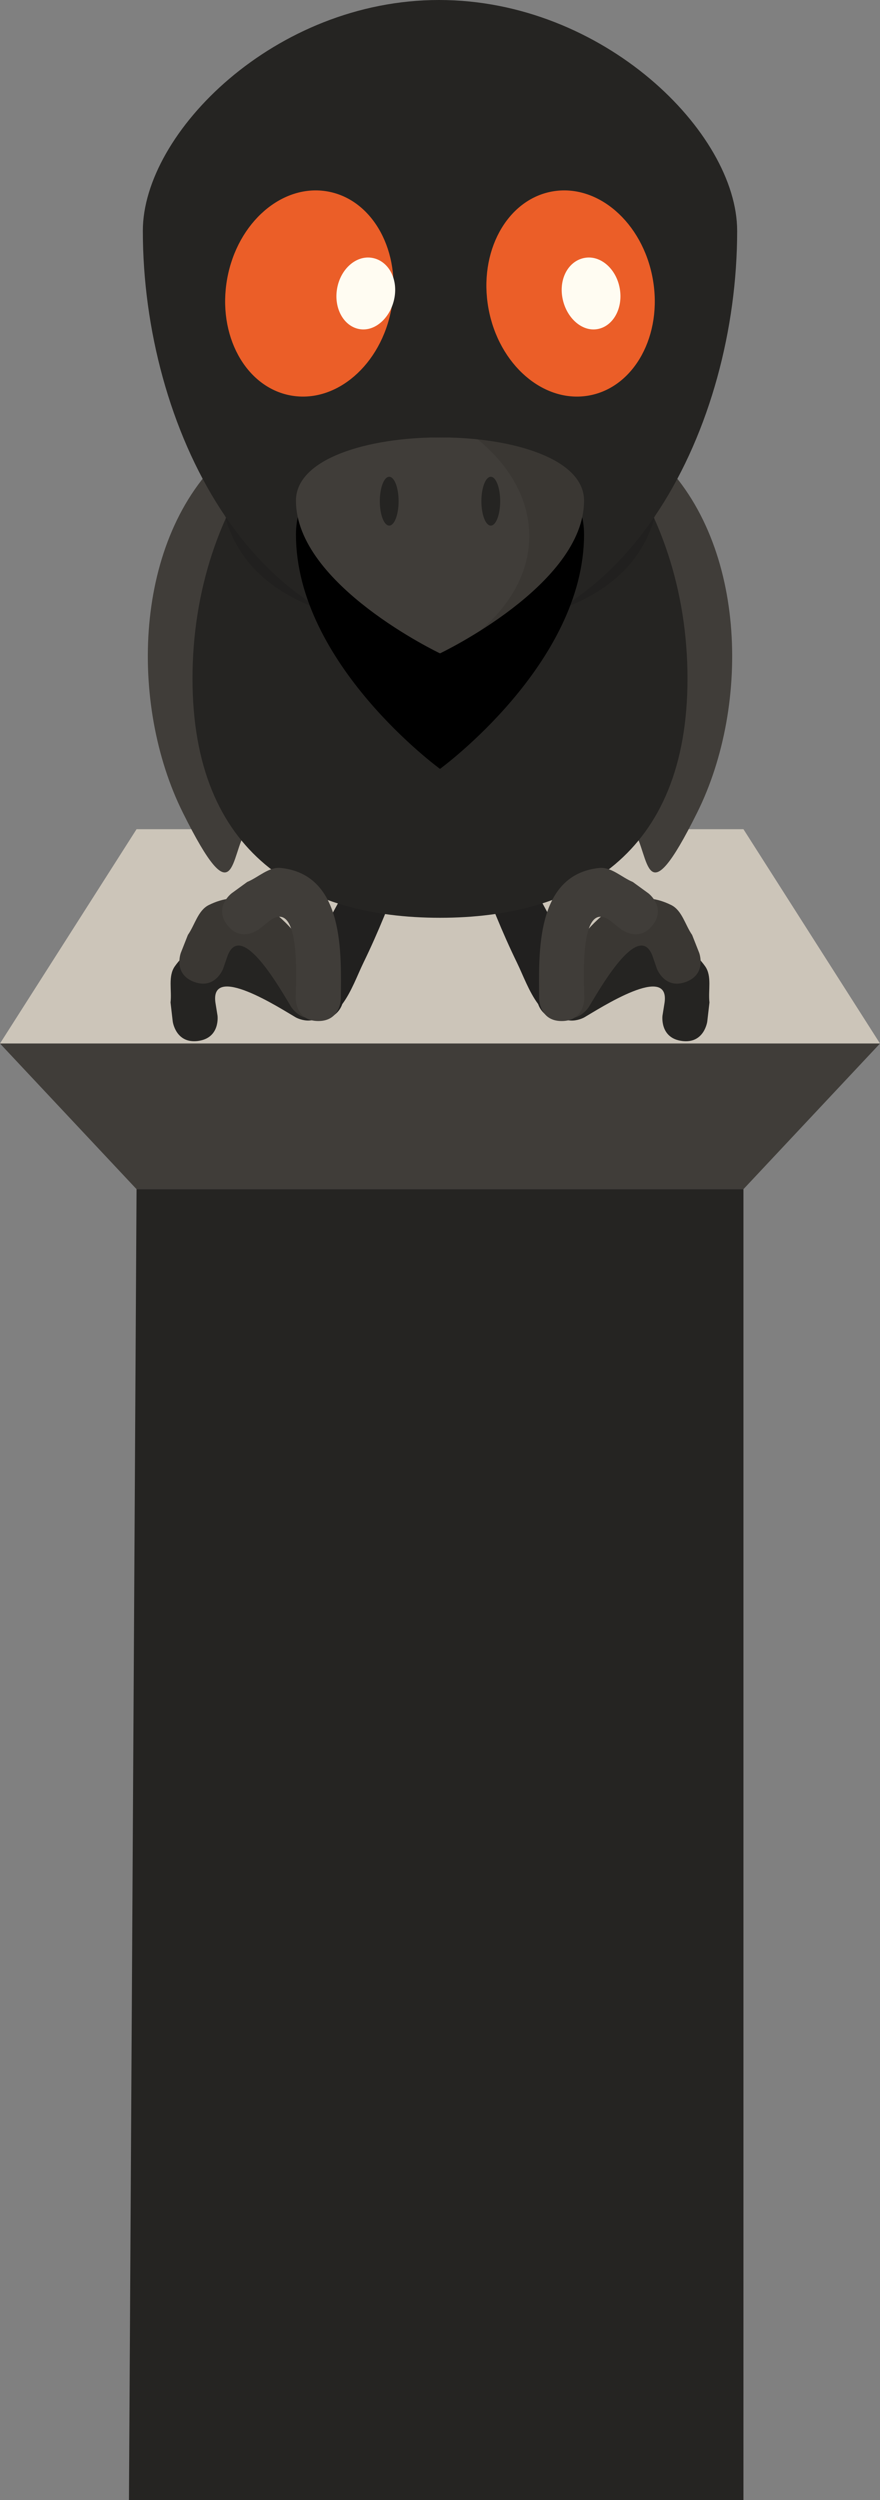 <svg version="1.1" xmlns="http://www.w3.org/2000/svg" xmlns:xlink="http://www.w3.org/1999/xlink" width="80" height="227.275" viewBox="0,0,80,227.275"><rect x="0" y="0" width="80" height="227.275" fill="#808080" stroke="none"/><g transform="translate(-280,-77.673)"><g data-paper-data="{&quot;isPaintingLayer&quot;:true}" fill-rule="nonzero" stroke-linecap="butt" stroke-linejoin="miter" stroke-miterlimit="10" stroke-dasharray="" stroke-dashoffset="0" style="mix-blend-mode: normal"><g stroke="none" stroke-width="0"><path d="M280,172.535l12.414,-19.483h55.172l12.414,19.483z" fill="#ccc5b9"/><path d="M360,172.535l-12.414,13.241h-55.172l-12.414,-13.241z" fill="#403d39"/><path d="M291.724,304.948l0.69,-119.172h55.172v119.172z" fill="#252422"/></g><g stroke="none"><g fill="#403d39" stroke-width="0.5"><path d="M302.404,153.161c-1.5,2.185 -0.911,8.192 -5.795,-1.642c-4.883,-9.834 -4.512,-24.882 3.833,-32.499c0,0 1.952,-1.706 3.514,0.427c1.562,2.133 -0.39,3.839 -0.39,3.839c-6.665,5.434 -6.153,18.482 -2.567,25.618l0.905,0.434c0,0 2,1.639 0.5,3.823z"/><path d="M338.096,149.338l0.905,-0.434c3.586,-7.136 4.098,-20.184 -2.567,-25.618c0,0 -1.952,-1.706 -0.39,-3.839c1.562,-2.133 3.514,-0.427 3.514,-0.427c8.345,7.617 8.716,22.665 3.833,32.499c-4.883,9.834 -4.295,3.827 -5.795,1.642c-1.5,-2.185 0.5,-3.823 0.5,-3.823z" data-paper-data="{&quot;index&quot;:null}"/></g><g><path d="M328.065,157.288c0.925,2.326 4.652,7.893 4.844,10.792c0.012,0.12 0.014,0.242 0.004,0.366c-0.087,1.131 -1.073,1.977 -2.204,1.89c-0.845,-0.065 -1.53,-0.632 -1.787,-1.386c-0.837,-1.125 -1.382,-2.651 -1.924,-3.763c-2.706,-5.556 -4.514,-11.37 -6.61,-17.16c-0.485,-1.34 -3.603,-5.4 -3.239,-6.819c0.514,-2.001 2.526,-2.876 3.836,-1.077c2.147,2.951 3.258,6.504 4.393,9.918c0.812,2.442 1.736,4.847 2.687,7.238z" data-paper-data="{&quot;index&quot;:null}" fill="#21201f" stroke-width="0.5"/><path d="M311.974,157.288c0.951,-2.392 1.875,-4.796 2.687,-7.238c1.135,-3.413 2.246,-6.967 4.393,-9.918c1.31,-1.8 3.322,-0.925 3.836,1.077c0.364,1.419 -2.754,5.478 -3.239,6.819c-2.096,5.79 -3.904,11.604 -6.61,17.16c-0.542,1.112 -1.086,2.639 -1.924,3.763c-0.257,0.754 -0.943,1.321 -1.787,1.386c-1.131,0.087 -2.117,-0.76 -2.204,-1.89c-0.01,-0.124 -0.008,-0.247 0.004,-0.366c0.192,-2.898 3.92,-8.465 4.844,-10.792z" fill="#21201f" stroke-width="0.5"/><g stroke-width="0"><path d="M342.5,139.354c0,16.043 -10.074,21.751 -22.5,21.751c-12.426,0 -22.5,-5.708 -22.5,-21.751c0,-16.043 10.074,-29.049 22.5,-29.049c12.426,0 22.5,13.006 22.5,29.049z" fill="#252422"/><path d="M340,120.951c0,9.978 -8.954,13.754 -20,13.754c-11.046,0 -20,-3.776 -20,-13.754c0,-9.978 40,-9.978 40,0z" data-paper-data="{&quot;index&quot;:null}" fill-opacity="0.098" fill="#000000"/></g><g stroke-width="0.5"><path d="M298.009,172.303c-2.035,0.27 -2.305,-1.765 -2.305,-1.765l-0.201,-1.738c0.132,-1.097 -0.246,-2.392 0.396,-3.292c3.396,-4.765 9.528,-0.916 13.025,1.087c0,0 1.78,1.023 0.758,2.803c-1.023,1.78 -2.803,0.757 -2.803,0.757c-1.296,-0.747 -7.966,-5.102 -7.273,-1.203l0.168,1.044c0,0 0.27,2.035 -1.765,2.305z" fill="#252422"/><path d="M297.641,166.933c-1.922,-0.721 -1.201,-2.643 -1.201,-2.643l0.642,-1.628c0.634,-0.906 0.911,-2.225 1.901,-2.717c5.241,-2.602 8.835,3.683 10.976,7.098c0,0 1.088,1.741 -0.653,2.829c-1.741,1.088 -2.829,-0.653 -2.829,-0.653c-0.791,-1.27 -4.621,-8.254 -5.847,-4.488l-0.344,1c0,0 -0.721,1.922 -2.643,1.201z" fill="#3a3733"/><path d="M300.655,161.752c-1.235,-1.64 0.405,-2.875 0.405,-2.875l1.415,-1.029c1.021,-0.424 1.963,-1.389 3.062,-1.272c5.819,0.618 5.477,7.85 5.45,11.88c0,0 -0.017,2.053 -2.069,2.036c-2.053,-0.016 -2.036,-2.069 -2.036,-2.069c0.014,-1.496 0.531,-9.445 -2.524,-6.926l-0.827,0.659c0,0 -1.64,1.235 -2.875,-0.405z" fill="#403d39"/></g><g data-paper-data="{&quot;index&quot;:null}" stroke-width="0.5"><path d="M341.991,172.303c-2.035,-0.27 -1.765,-2.305 -1.765,-2.305l0.168,-1.044c0.693,-3.899 -5.977,0.456 -7.273,1.203c0,0 -1.78,1.023 -2.803,-0.757c-1.023,-1.78 0.758,-2.803 0.758,-2.803c3.497,-2.003 9.629,-5.852 13.025,-1.087c0.641,0.9 0.264,2.195 0.396,3.292l-0.201,1.738c0,0 -0.27,2.035 -2.305,1.765z" fill="#252422"/><path d="M342.359,166.933c-1.922,0.721 -2.643,-1.201 -2.643,-1.201l-0.344,-1c-1.226,-3.766 -5.057,3.219 -5.847,4.488c0,0 -1.088,1.741 -2.829,0.653c-1.741,-1.088 -0.653,-2.829 -0.653,-2.829c2.141,-3.415 5.735,-9.699 10.976,-7.098c0.99,0.491 1.267,1.811 1.901,2.717l0.642,1.628c0,0 0.721,1.922 -1.201,2.643z" fill="#3a3733"/><path d="M339.345,161.752c-1.235,1.64 -2.875,0.405 -2.875,0.405l-0.827,-0.659c-3.056,-2.519 -2.539,5.43 -2.524,6.926c0,0 0.017,2.053 -2.036,2.069c-2.053,0.017 -2.069,-2.036 -2.069,-2.036c-0.027,-4.03 -0.368,-11.262 5.45,-11.88c1.099,-0.117 2.041,0.848 3.062,1.272l1.415,1.029c0,0 1.64,1.235 0.405,2.875z" fill="#403d39"/></g></g></g><g stroke="#3c162f" stroke-width="0"><path d="M347.015,98.654c0,17.821 -9.908,37.345 -27.015,37.345c-17.106,0 -27.015,-19.524 -27.015,-37.345c0,-8.892 12,-20.981 26.932,-20.981c14.932,0 27.097,12.053 27.097,20.981z" data-paper-data="{&quot;index&quot;:null}" fill="#252422"/><path d="M333.095,126.261c0,11.768 -13.095,21.308 -13.095,21.308c0,0 -13.095,-9.54 -13.095,-21.308c0,-11.768 26.19,-11.768 26.19,0z" fill="#000000"/></g><g><path d="M333.095,123.185c0,7.667 -13.095,13.883 -13.095,13.883c0,0 -13.095,-6.216 -13.095,-13.883c0,-7.667 26.19,-7.667 26.19,0z" fill="#403d39" stroke="#3c162f" stroke-width="0"/><path d="M333.095,123.185c0,5.012 -5.595,9.404 -9.471,11.844c2.812,-2.373 4.489,-5.369 4.489,-8.626c0,-3.333 -1.757,-6.392 -4.688,-8.791c5.226,0.557 9.669,2.414 9.669,5.572z" fill-opacity="0.098" fill="#000000" stroke="#3c162f" stroke-width="0"/><path d="M323.763,123.234c0,-1.226 0.382,-2.22 0.854,-2.22c0.471,0 0.854,0.994 0.854,2.22c0,1.226 -0.382,2.22 -0.854,2.22c-0.471,0 -0.854,-0.994 -0.854,-2.22z" fill="#252422" stroke="none" stroke-width="0.5"/><path d="M314.529,123.234c0,-1.226 0.382,-2.22 0.854,-2.22c0.471,0 0.854,0.994 0.854,2.22c0,1.226 -0.382,2.22 -0.854,2.22c-0.471,0 -0.854,-0.994 -0.854,-2.22z" fill="#252422" stroke="none" stroke-width="0.5"/></g><g stroke="none" stroke-width="0"><path d="M333.552,113.626c-4.124,0.747 -8.219,-2.798 -9.147,-7.919c-0.928,-5.121 1.662,-9.878 5.786,-10.626c4.124,-0.747 8.219,2.798 9.147,7.919c0.928,5.121 -1.662,9.878 -5.786,10.626z" data-paper-data="{&quot;index&quot;:null}" fill="#eb5e28"/><path d="M334.32,107.589c-1.439,0.261 -2.868,-1.061 -3.192,-2.848c-0.324,-1.787 0.58,-3.363 2.019,-3.624c1.439,-0.261 2.868,0.977 3.192,2.764c0.324,1.787 -0.58,3.447 -2.019,3.708z" data-paper-data="{&quot;index&quot;:null}" fill="#fffcf2"/><path d="M306.441,113.626c-4.124,-0.747 -6.714,-5.505 -5.786,-10.626c0.928,-5.121 5.023,-8.666 9.147,-7.919c4.124,0.747 6.714,5.505 5.786,10.626c-0.928,5.121 -5.023,8.666 -9.147,7.919z" data-paper-data="{&quot;index&quot;:null}" fill="#eb5e28"/><path d="M312.668,107.589c-1.439,-0.261 -2.343,-1.921 -2.019,-3.708c0.324,-1.787 1.753,-3.025 3.192,-2.764c1.439,0.261 2.343,1.837 2.019,3.624c-0.324,1.787 -1.753,3.109 -3.192,2.848z" data-paper-data="{&quot;index&quot;:null}" fill="#fffcf2"/></g></g></g></svg>